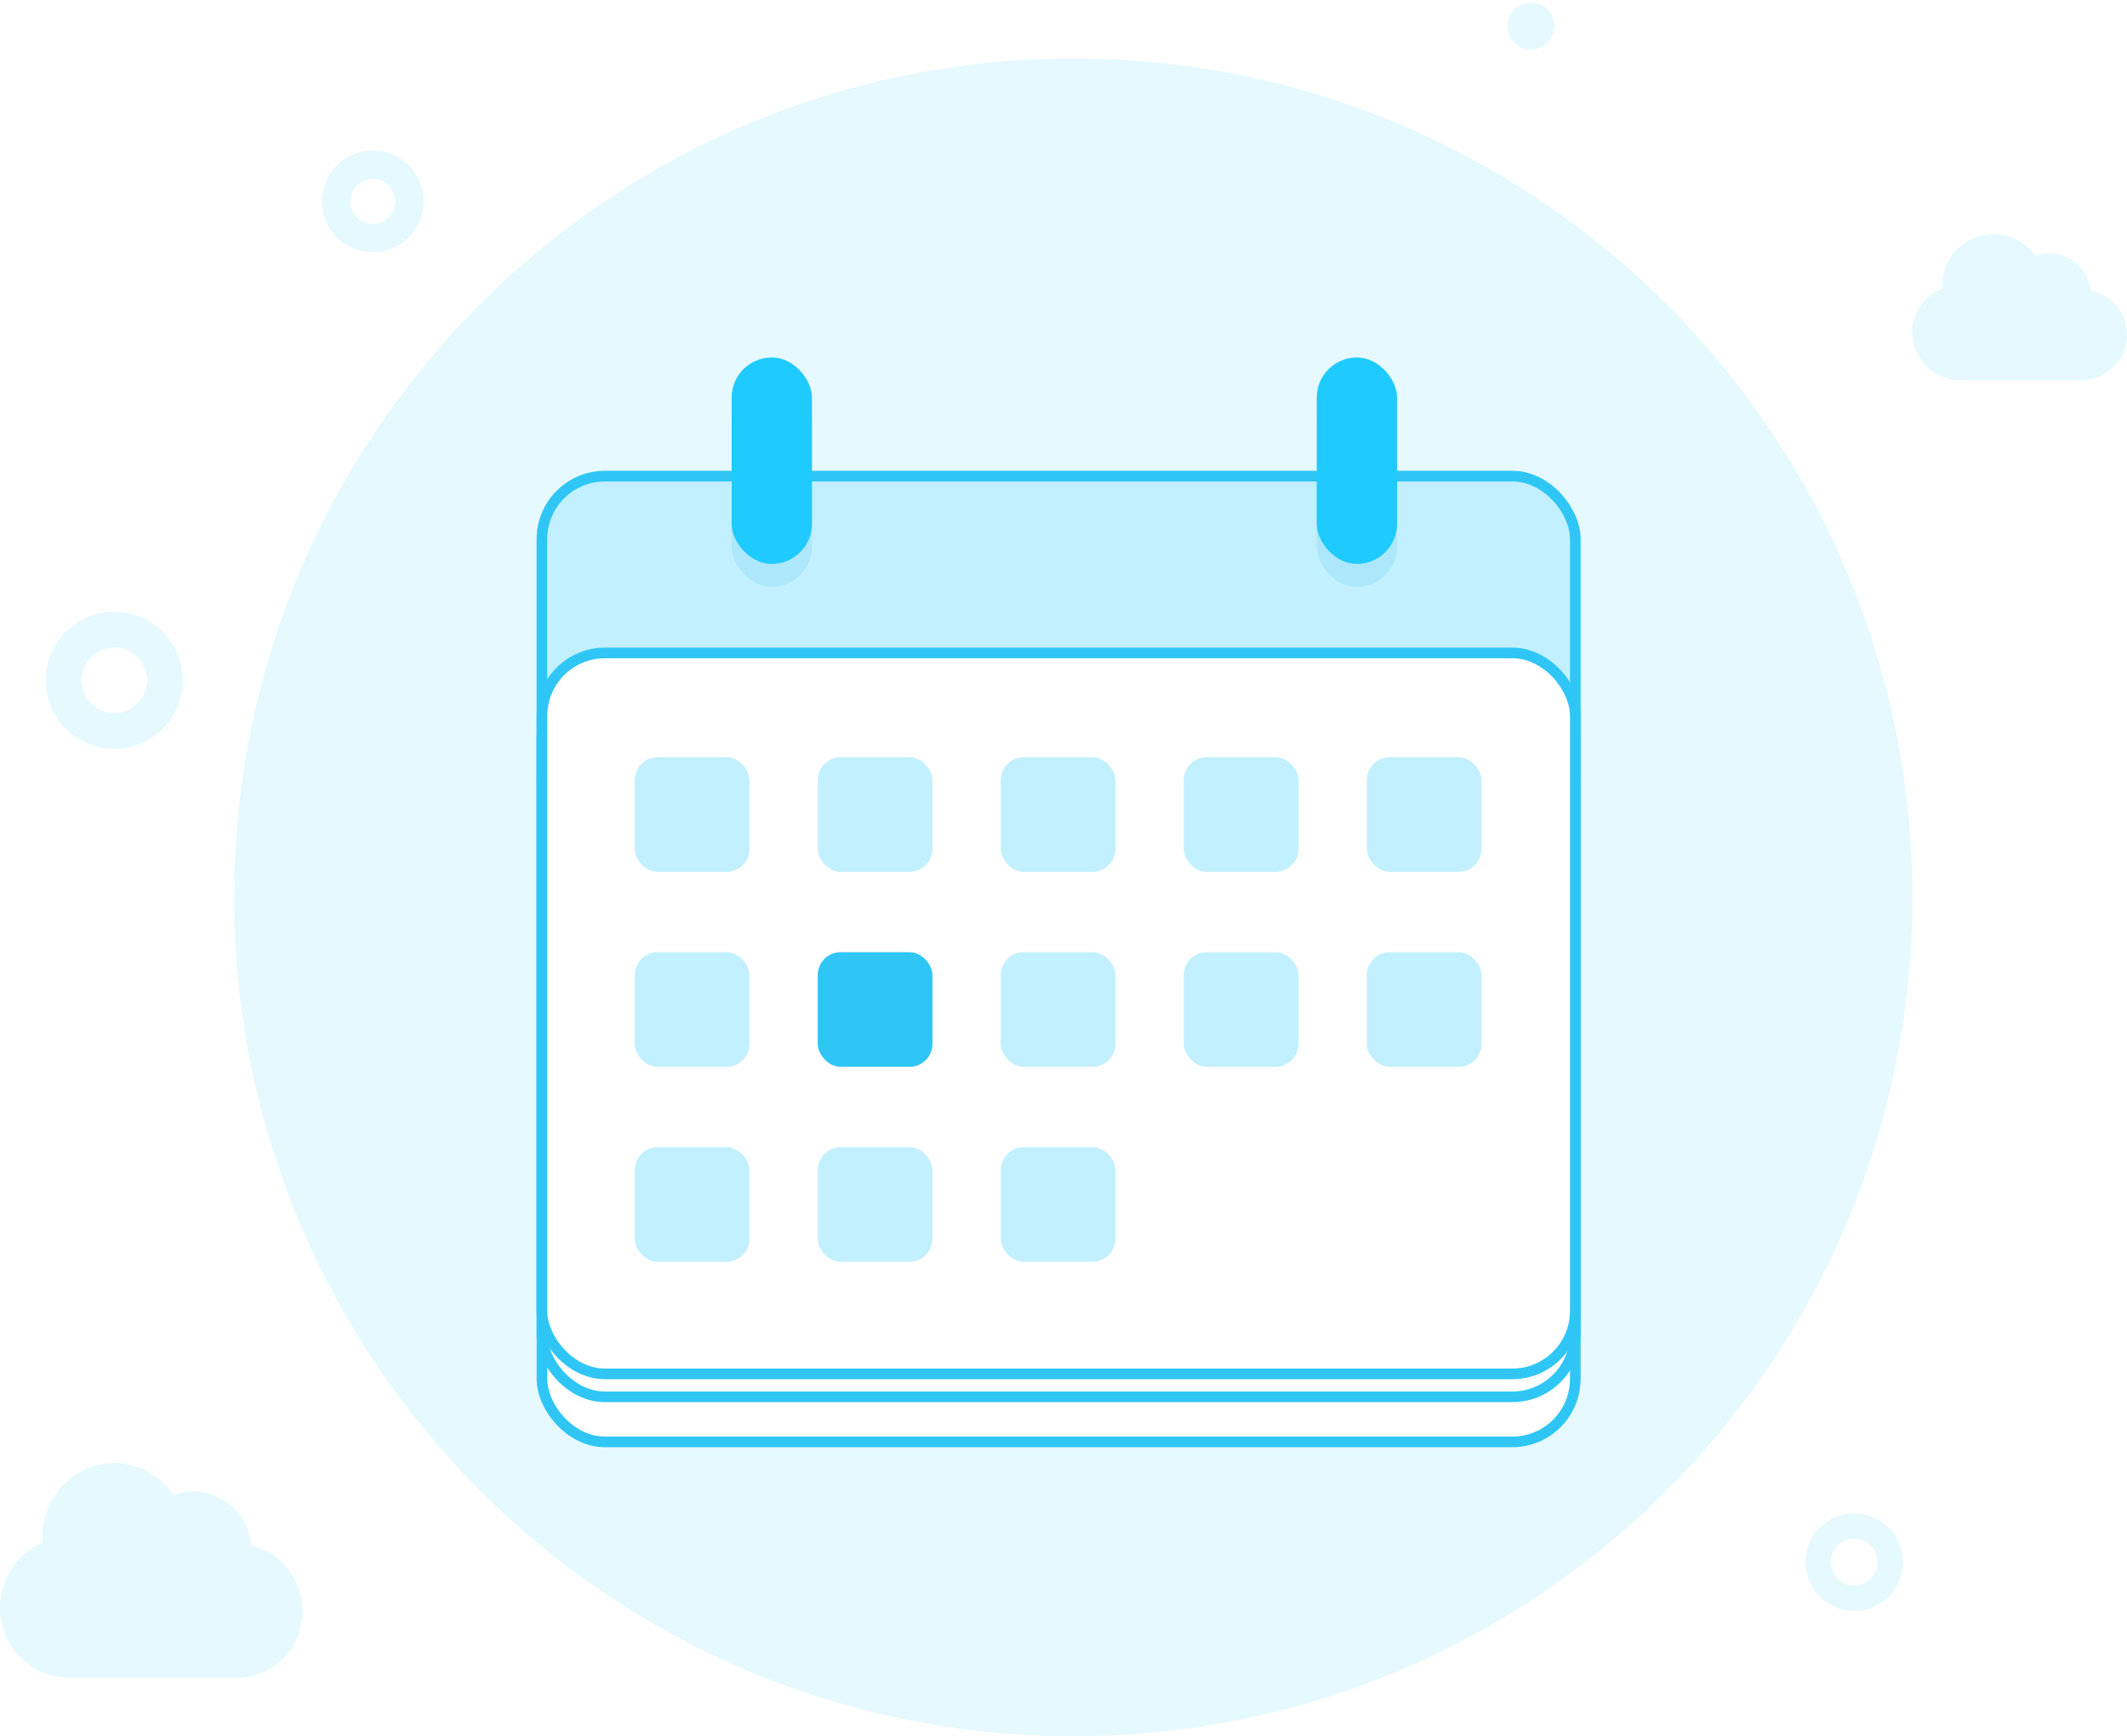<svg width="218" height="178" viewBox="0 0 218 178" fill="none" xmlns="http://www.w3.org/2000/svg">
	<path fill-rule="evenodd" clip-rule="evenodd" d="M156.909 5.082C158.238 5.082 159.315 4.005 159.315 2.676C159.315 1.348 158.238 0.271 156.909 0.271C155.58 0.271 154.503 1.348 154.503 2.676C154.503 4.005 155.58 5.082 156.909 5.082ZM38.204 25.862C41.084 25.862 43.419 23.527 43.419 20.647C43.419 17.767 41.084 15.432 38.204 15.432C35.324 15.432 32.989 17.767 32.989 20.647C32.989 23.527 35.324 25.862 38.204 25.862ZM38.204 22.955C39.478 22.955 40.511 21.922 40.511 20.647C40.511 19.373 39.478 18.34 38.204 18.34C36.93 18.34 35.897 19.373 35.897 20.647C35.897 21.922 36.93 22.955 38.204 22.955ZM11.71 76.773C15.589 76.773 18.734 73.629 18.734 69.749C18.734 65.87 15.589 62.725 11.71 62.725C7.831 62.725 4.686 65.87 4.686 69.749C4.686 73.629 7.831 76.773 11.71 76.773ZM11.71 73.108C13.565 73.108 15.068 71.604 15.068 69.749C15.068 67.895 13.565 66.391 11.71 66.391C9.856 66.391 8.352 67.895 8.352 69.749C8.352 71.604 9.856 73.108 11.71 73.108ZM190.039 165.155C192.801 165.155 195.04 162.916 195.04 160.154C195.04 157.393 192.801 155.154 190.039 155.154C187.278 155.154 185.039 157.393 185.039 160.154C185.039 162.916 187.278 165.155 190.039 165.155ZM190.039 162.553C191.364 162.553 192.438 161.479 192.438 160.154C192.438 158.83 191.364 157.756 190.039 157.756C188.715 157.756 187.641 158.83 187.641 160.154C187.641 161.479 188.715 162.553 190.039 162.553ZM110 178C157.496 178 196 139.496 196 92C196 44.503 157.496 6 110 6C62.504 6 24 44.503 24 92C24 139.496 62.504 178 110 178ZM23.959 171.988H7.24C7.097 171.988 6.955 171.983 6.815 171.972C3.036 171.884 0 168.709 0 164.805C0.001 162.902 0.738 161.077 2.048 159.733C2.719 159.043 3.513 158.509 4.377 158.152C4.363 157.958 4.355 157.763 4.355 157.565C4.356 155.558 5.134 153.633 6.516 152.214C7.898 150.795 9.772 149.999 11.726 150C14.229 150.003 16.438 151.289 17.766 153.252C18.396 153.022 19.075 152.898 19.782 152.898C22.906 152.902 25.472 155.349 25.769 158.479C28.763 159.149 31.003 161.89 31 165.166C30.997 168.942 28.017 172.001 24.343 172C24.214 172 24.086 171.996 23.959 171.988ZM201.138 38.992H213.003C213.093 38.997 213.184 39 213.275 39C215.883 39.001 217.998 36.915 218 34.341C218.002 32.107 216.412 30.238 214.288 29.781C214.077 27.647 212.256 25.979 210.039 25.976C209.537 25.976 209.055 26.061 208.608 26.217C207.666 24.879 206.098 24.002 204.322 24C202.935 23.999 201.605 24.542 200.624 25.509C199.643 26.477 199.092 27.789 199.091 29.158C199.091 29.293 199.096 29.426 199.106 29.558C198.493 29.802 197.93 30.166 197.453 30.636C196.524 31.553 196.001 32.797 196 34.094C196 36.756 198.155 38.921 200.836 38.981C200.936 38.988 201.037 38.992 201.138 38.992Z" fill="#E5F9FF"/>
	<g filter="url(#filter0_d_516_68689)">
		<rect x="55" y="46" width="107" height="39" rx="7" fill="#C3F0FF"/>
		<rect x="55.545" y="46.545" width="105.91" height="37.91" rx="6.455" stroke="#2FC6F6" stroke-width="1.09"/>
	</g>
	<g filter="url(#filter1_d_516_68689)">
		<rect x="55" y="71.099" width="107" height="75" rx="7" fill="white"/>
		<rect x="55.545" y="71.643" width="105.91" height="73.91" rx="6.455" stroke="#2FC6F6" stroke-width="1.09"/>
	</g>
	<rect x="55.545" y="69.292" width="105.91" height="73.91" rx="6.455" fill="white" stroke="#2FC6F6" stroke-width="1.09"/>
	<rect x="55.545" y="66.94" width="105.91" height="73.91" rx="6.455" fill="white" stroke="#2FC6F6" stroke-width="1.09"/>
	<rect x="65.055" y="77.626" width="11.758" height="11.758" rx="2.352" fill="#C3F0FF"/>
	<rect x="65.055" y="97.615" width="11.758" height="11.758" rx="2.352" fill="#C3F0FF"/>
	<rect x="65.055" y="117.604" width="11.758" height="11.758" rx="2.352" fill="#C3F0FF"/>
	<rect x="83.812" y="77.626" width="11.758" height="11.758" rx="2.352" fill="#C3F0FF"/>
	<rect x="83.812" y="97.615" width="11.758" height="11.758" rx="2.352" fill="#2FC6F6"/>
	<rect x="83.812" y="117.604" width="11.758" height="11.758" rx="2.352" fill="#C3F0FF"/>
	<rect x="102.57" y="77.626" width="11.758" height="11.758" rx="2.352" fill="#C3F0FF"/>
	<rect x="102.57" y="97.615" width="11.758" height="11.758" rx="2.352" fill="#C3F0FF"/>
	<rect x="102.57" y="117.604" width="11.758" height="11.758" rx="2.352" fill="#C3F0FF"/>
	<rect x="121.328" y="77.626" width="11.758" height="11.758" rx="2.352" fill="#C3F0FF"/>
	<rect x="121.328" y="97.615" width="11.758" height="11.758" rx="2.352" fill="#C3F0FF"/>
	<rect x="140.086" y="77.626" width="11.758" height="11.758" rx="2.352" fill="#C3F0FF"/>
	<rect x="140.086" y="97.615" width="11.758" height="11.758" rx="2.352" fill="#C3F0FF"/>
	<rect x="74.988" y="39" width="8.231" height="21.165" rx="4.115" fill="#25B1DD" fill-opacity="0.14"/>
	<rect x="74.988" y="36.648" width="8.231" height="21.165" rx="4.115" fill="#1FCAFF"/>
	<rect x="134.957" y="39" width="8.231" height="21.165" rx="4.115" fill="#25B1DD" fill-opacity="0.14"/>
	<rect x="134.957" y="36.648" width="8.231" height="21.165" rx="4.115" fill="#1FCAFF"/>
	<defs>
		<filter id="filter0_d_516_68689" x="43.46" y="36.73" width="130.08" height="62.08" filterUnits="userSpaceOnUse" color-interpolation-filters="sRGB">
			<feFlood flood-opacity="0" result="BackgroundImageFix"/>
			<feColorMatrix in="SourceAlpha" type="matrix" values="0 0 0 0 0 0 0 0 0 0 0 0 0 0 0 0 0 0 127 0" result="hardAlpha"/>
			<feOffset dy="2.27"/>
			<feGaussianBlur stdDeviation="5.77"/>
			<feComposite in2="hardAlpha" operator="out"/>
			<feColorMatrix type="matrix" values="0 0 0 0 0.392 0 0 0 0 0.427 0 0 0 0 0.482 0 0 0 0.16 0"/>
			<feBlend mode="normal" in2="BackgroundImageFix" result="effect1_dropShadow_516_68689"/>
			<feBlend mode="normal" in="SourceGraphic" in2="effect1_dropShadow_516_68689" result="shape"/>
		</filter>
		<filter id="filter1_d_516_68689" x="43.46" y="61.829" width="130.08" height="98.08" filterUnits="userSpaceOnUse" color-interpolation-filters="sRGB">
			<feFlood flood-opacity="0" result="BackgroundImageFix"/>
			<feColorMatrix in="SourceAlpha" type="matrix" values="0 0 0 0 0 0 0 0 0 0 0 0 0 0 0 0 0 0 127 0" result="hardAlpha"/>
			<feOffset dy="2.27"/>
			<feGaussianBlur stdDeviation="5.77"/>
			<feComposite in2="hardAlpha" operator="out"/>
			<feColorMatrix type="matrix" values="0 0 0 0 0.392 0 0 0 0 0.427 0 0 0 0 0.482 0 0 0 0.16 0"/>
			<feBlend mode="normal" in2="BackgroundImageFix" result="effect1_dropShadow_516_68689"/>
			<feBlend mode="normal" in="SourceGraphic" in2="effect1_dropShadow_516_68689" result="shape"/>
		</filter>
	</defs>
</svg>